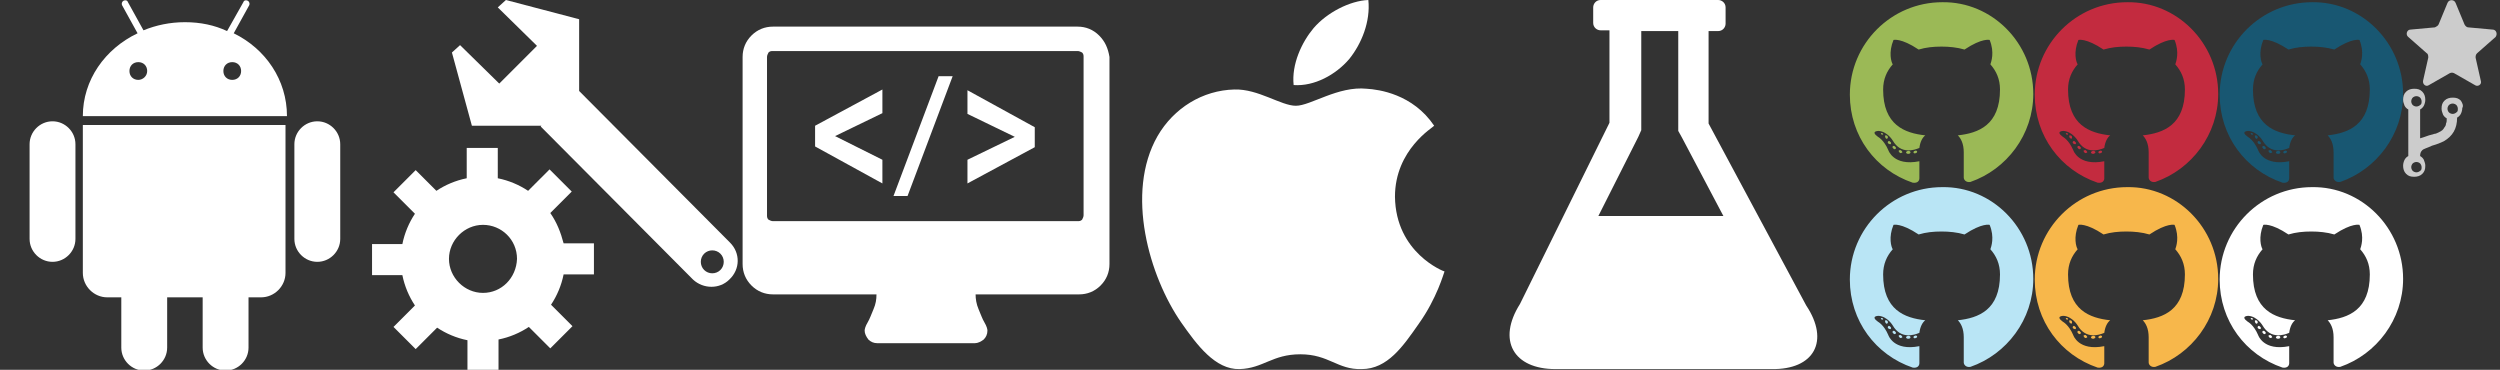 <?xml version="1.0" encoding="utf-8"?>
<!-- Generator: Adobe Illustrator 19.2.1, SVG Export Plug-In . SVG Version: 6.00 Build 0)  -->
<svg version="1.1" id="icons" xmlns="http://www.w3.org/2000/svg" xmlns:xlink="http://www.w3.org/1999/xlink" x="0px" y="0px"
	 width="338px" height="50px" viewBox="0 0 338 50" style="enable-background:new 0 0 338 50;" xml:space="preserve">
<rect x="0" y="0" width="338" height="50" fill="#333333" stroke="none"/>
<style type="text/css">
	.st0{fill:#CCCCCC;}
	.st1{fill:#185772;}
	.st2{fill:#F7B74B;}
	.st3{fill:#C32B3F;}
	.st4{fill:#9BB956;}
	.st5{fill:#B9E5F5;}
	.st6{fill:#FFFFFF;}
</style>
<path id="fork" class="st0" d="M332.7,13.6c-0.3-0.3-0.6-0.4-1.1-0.4c-0.4,0-0.8,0.1-1.1,0.4c-0.3,0.3-0.4,0.6-0.4,1.1
	c0,0.3,0.1,0.5,0.2,0.8c0.1,0.2,0.3,0.4,0.5,0.5c0,0.3,0,0.5-0.1,0.7c0,0.2-0.1,0.4-0.2,0.5c-0.1,0.2-0.2,0.3-0.3,0.4
	s-0.3,0.2-0.5,0.3c-0.2,0.1-0.4,0.2-0.6,0.2c-0.2,0.1-0.4,0.1-0.7,0.2c-0.5,0.2-0.9,0.3-1.2,0.4v-3.9c0.2-0.1,0.4-0.3,0.5-0.5
	c0.1-0.2,0.2-0.5,0.2-0.8c0-0.4-0.1-0.8-0.4-1.1c-0.3-0.3-0.6-0.4-1.1-0.4c-0.4,0-0.8,0.1-1.1,0.4c-0.3,0.3-0.4,0.6-0.4,1.1
	c0,0.3,0.1,0.5,0.2,0.8c0.1,0.2,0.3,0.4,0.5,0.5v6.3c-0.2,0.1-0.4,0.3-0.5,0.5c-0.1,0.2-0.2,0.5-0.2,0.8c0,0.4,0.1,0.8,0.4,1.1
	c0.3,0.3,0.6,0.4,1.1,0.4c0.4,0,0.8-0.1,1.1-0.4c0.3-0.3,0.4-0.6,0.4-1.1c0-0.3-0.1-0.5-0.2-0.8c-0.1-0.2-0.3-0.4-0.5-0.5l0,0
	c0-0.4,0.1-0.6,0.3-0.8c0.2-0.2,0.7-0.3,1.3-0.6c0.7-0.2,1.2-0.4,1.6-0.6c1.2-0.7,1.8-1.7,1.8-3.2c0.2-0.1,0.4-0.3,0.5-0.5
	c0.1-0.2,0.2-0.5,0.2-0.8C333.1,14.3,332.9,13.9,332.7,13.6z M327.2,23.1c-0.1,0.1-0.3,0.2-0.5,0.2s-0.4-0.1-0.5-0.2
	c-0.1-0.1-0.2-0.3-0.2-0.5c0-0.2,0.1-0.4,0.2-0.5c0.1-0.1,0.3-0.2,0.5-0.2s0.4,0.1,0.5,0.2c0.1,0.1,0.2,0.3,0.2,0.5
	C327.4,22.8,327.4,23,327.2,23.1z M327.2,14.2c-0.1,0.1-0.3,0.2-0.5,0.2s-0.4-0.1-0.5-0.2s-0.2-0.3-0.2-0.5s0.1-0.4,0.2-0.5
	c0.1-0.1,0.3-0.2,0.5-0.2s0.4,0.1,0.5,0.2c0.1,0.1,0.2,0.3,0.2,0.5S327.4,14.1,327.2,14.2z M332.1,15.2c-0.1,0.1-0.3,0.2-0.5,0.2
	s-0.4-0.1-0.5-0.2c-0.1-0.1-0.2-0.3-0.2-0.5c0-0.2,0.1-0.4,0.2-0.5c0.1-0.1,0.3-0.2,0.5-0.2s0.4,0.1,0.5,0.2s0.2,0.3,0.2,0.5
	C332.3,14.9,332.3,15.1,332.1,15.2z"/>
<path id="star" class="st0" d="M337,4l-3.3-0.3c-0.2,0-0.4-0.2-0.5-0.4L332,0.4c-0.2-0.5-0.9-0.5-1.1,0l-1.2,2.9
	c-0.1,0.2-0.3,0.3-0.5,0.4L325.9,4c-0.5,0-0.7,0.7-0.3,1l2.5,2.2c0.2,0.1,0.2,0.4,0.2,0.6l-0.7,3.1c-0.1,0.5,0.4,0.9,0.8,0.6
	l2.8-1.6c0.2-0.1,0.4-0.1,0.6,0l2.8,1.6c0.4,0.3,1-0.1,0.8-0.6l-0.7-3.1c0-0.2,0-0.4,0.2-0.6l2.5-2.2C337.7,4.6,337.5,4,337,4z"/>
<path id="web" class="st1" d="M324.9,12.7c0,5.5-3.6,10.2-8.5,11.9c-0.6,0.1-0.9-0.3-0.9-0.6c0-0.4,0-1.8,0-3.4
	c0-1.2-0.4-1.9-0.8-2.3c2.8-0.3,5.7-1.4,5.7-6.2c0-1.4-0.5-2.5-1.3-3.4c0.1-0.3,0.6-1.6-0.1-3.3c0,0-1-0.3-3.4,1.3
	c-1-0.3-2.1-0.4-3.1-0.4c-1.1,0-2.1,0.1-3.1,0.4C307,5.1,306,5.4,306,5.4c-0.7,1.7-0.3,3-0.1,3.3c-0.8,0.9-1.3,2-1.3,3.4
	c0,4.8,2.9,5.9,5.7,6.2c-0.4,0.3-0.7,0.9-0.8,1.7c-0.7,0.3-2.5,0.9-3.6-1c0,0-0.7-1.2-1.9-1.3c0,0-1.2,0-0.1,0.8
	c0,0,0.8,0.4,1.4,1.8c0,0,0.7,2.2,4.2,1.5c0,1,0,2,0,2.3s-0.2,0.7-0.9,0.6c-5-1.7-8.5-6.3-8.5-11.9c0-6.9,5.6-12.5,12.5-12.5
	C319.3,0.2,324.9,5.8,324.9,12.7z M304.6,18.2c0-0.1,0-0.1-0.1-0.2c-0.1,0-0.2,0-0.2,0c0,0.1,0,0.1,0.1,0.2
	C304.5,18.2,304.6,18.2,304.6,18.2L304.6,18.2z M305.2,18.7c0.1-0.1,0-0.2,0-0.3c-0.1-0.1-0.2-0.1-0.3-0.1c-0.1,0.1,0,0.2,0,0.3
	C305,18.8,305.1,18.8,305.2,18.7L305.2,18.7z M305.6,19.5c0.1-0.1,0.1-0.2,0-0.3c-0.1-0.1-0.2-0.2-0.3-0.1c-0.1,0.1-0.1,0.2,0,0.3
	C305.4,19.5,305.6,19.5,305.6,19.5L305.6,19.5z M306.3,20.1c0.1-0.1,0-0.2-0.1-0.3c-0.1-0.1-0.3-0.1-0.3,0c-0.1,0.1,0,0.2,0.1,0.3
	C306.1,20.2,306.2,20.2,306.3,20.1L306.3,20.1z M307.2,20.6c0-0.1-0.1-0.2-0.2-0.3c-0.1,0-0.3,0-0.3,0.1s0.1,0.2,0.2,0.3
	C307.1,20.7,307.2,20.6,307.2,20.6L307.2,20.6z M308.3,20.6c0-0.1-0.1-0.2-0.3-0.2c-0.1,0-0.3,0.1-0.3,0.2s0.1,0.2,0.3,0.2
	C308.2,20.8,308.3,20.7,308.3,20.6L308.3,20.6z M309.2,20.5c0-0.1-0.2-0.2-0.3-0.1c-0.1,0-0.2,0.1-0.2,0.2s0.2,0.2,0.3,0.1
	C309.1,20.7,309.2,20.6,309.2,20.5L309.2,20.5z"/>
<path id="ios_1_" class="st2" d="M299.9,37.7c0,5.5-3.6,10.2-8.5,11.9c-0.6,0.1-0.9-0.3-0.9-0.6c0-0.4,0-1.8,0-3.4
	c0-1.2-0.4-1.9-0.8-2.3c2.8-0.3,5.7-1.4,5.7-6.2c0-1.4-0.5-2.5-1.3-3.4c0.1-0.3,0.6-1.6-0.1-3.3c0,0-1-0.3-3.4,1.3
	c-1-0.3-2.1-0.4-3.1-0.4c-1.1,0-2.1,0.1-3.1,0.4c-2.4-1.6-3.4-1.3-3.4-1.3c-0.7,1.7-0.3,3-0.1,3.3c-0.8,0.9-1.3,2-1.3,3.4
	c0,4.8,2.9,5.9,5.7,6.2c-0.4,0.3-0.7,0.9-0.8,1.7c-0.7,0.3-2.5,0.9-3.6-1c0,0-0.7-1.2-1.9-1.3c0,0-1.2,0-0.1,0.8
	c0,0,0.8,0.4,1.4,1.8c0,0,0.7,2.2,4.2,1.5c0,1,0,2,0,2.3s-0.2,0.7-0.9,0.6c-5-1.7-8.5-6.3-8.5-11.9c0-6.9,5.6-12.5,12.5-12.5
	C294.3,25.2,299.9,30.8,299.9,37.7z M279.6,43.2c0-0.1,0-0.1-0.1-0.2c-0.1,0-0.2,0-0.2,0c0,0.1,0,0.1,0.1,0.2
	C279.5,43.2,279.6,43.2,279.6,43.2L279.6,43.2z M280.1,43.7c0.1-0.1,0-0.2,0-0.3c-0.1-0.1-0.2-0.1-0.3-0.1c-0.1,0.1,0,0.2,0,0.3
	C280,43.8,280.1,43.8,280.1,43.7L280.1,43.7z M280.6,44.5c0.1-0.1,0.1-0.2,0-0.3s-0.2-0.2-0.3-0.1c-0.1,0.1-0.1,0.2,0,0.3
	S280.6,44.5,280.6,44.5L280.6,44.5z M281.3,45.1c0.1-0.1,0-0.2-0.1-0.3s-0.3-0.1-0.3,0c-0.1,0.1,0,0.2,0.1,0.3
	S281.2,45.2,281.3,45.1L281.3,45.1z M282.2,45.6c0-0.1-0.1-0.2-0.2-0.3c-0.1,0-0.3,0-0.3,0.1s0.1,0.2,0.2,0.3
	C282.1,45.7,282.2,45.6,282.2,45.6L282.2,45.6z M283.3,45.6c0-0.1-0.1-0.2-0.3-0.2c-0.1,0-0.3,0.1-0.3,0.2c0,0.1,0.1,0.2,0.3,0.2
	C283.1,45.8,283.3,45.7,283.3,45.6L283.3,45.6z M284.2,45.5c0-0.1-0.2-0.2-0.3-0.1c-0.1,0-0.2,0.1-0.2,0.2c0,0.1,0.2,0.2,0.3,0.1
	C284.1,45.7,284.2,45.6,284.2,45.5L284.2,45.5z"/>
<path id="backend_1_" class="st3" d="M299.9,12.7c0,5.5-3.6,10.2-8.5,11.9c-0.6,0.1-0.9-0.3-0.9-0.6c0-0.4,0-1.8,0-3.4
	c0-1.2-0.4-1.9-0.8-2.3c2.8-0.3,5.7-1.4,5.7-6.2c0-1.4-0.5-2.5-1.3-3.4c0.1-0.3,0.6-1.6-0.1-3.3c0,0-1-0.3-3.4,1.3
	c-1-0.3-2.1-0.4-3.1-0.4c-1.1,0-2.1,0.1-3.1,0.4C282,5.1,281,5.4,281,5.4c-0.7,1.7-0.3,3-0.1,3.3c-0.8,0.9-1.3,2-1.3,3.4
	c0,4.8,2.9,5.9,5.7,6.2c-0.4,0.3-0.7,0.9-0.8,1.7c-0.7,0.3-2.5,0.9-3.6-1c0,0-0.7-1.2-1.9-1.3c0,0-1.2,0-0.1,0.8
	c0,0,0.8,0.4,1.4,1.8c0,0,0.7,2.2,4.2,1.5c0,1,0,2,0,2.3s-0.2,0.7-0.9,0.6c-5-1.7-8.5-6.3-8.5-11.9c0-6.9,5.6-12.5,12.5-12.5
	C294.3,0.2,299.9,5.8,299.9,12.7z M279.6,18.2c0-0.1,0-0.1-0.1-0.2c-0.1,0-0.2,0-0.2,0c0,0.1,0,0.1,0.1,0.2
	C279.5,18.2,279.6,18.2,279.6,18.2L279.6,18.2z M280.1,18.7c0.1-0.1,0-0.2,0-0.3c-0.1-0.1-0.2-0.1-0.3-0.1c-0.1,0.1,0,0.2,0,0.3
	C280,18.8,280.1,18.8,280.1,18.7L280.1,18.7z M280.6,19.5c0.1-0.1,0.1-0.2,0-0.3c-0.1-0.1-0.2-0.2-0.3-0.1s-0.1,0.2,0,0.3
	C280.4,19.5,280.6,19.5,280.6,19.5L280.6,19.5z M281.3,20.1c0.1-0.1,0-0.2-0.1-0.3c-0.1-0.1-0.3-0.1-0.3,0c-0.1,0.1,0,0.2,0.1,0.3
	S281.2,20.2,281.3,20.1L281.3,20.1z M282.2,20.6c0-0.1-0.1-0.2-0.2-0.3c-0.1,0-0.3,0-0.3,0.1s0.1,0.2,0.2,0.3
	C282.1,20.7,282.2,20.6,282.2,20.6L282.2,20.6z M283.3,20.6c0-0.1-0.1-0.2-0.3-0.2c-0.1,0-0.3,0.1-0.3,0.2s0.1,0.2,0.3,0.2
	C283.1,20.8,283.3,20.7,283.3,20.6L283.3,20.6z M284.2,20.5c0-0.1-0.2-0.2-0.3-0.1c-0.1,0-0.2,0.1-0.2,0.2s0.2,0.2,0.3,0.1
	C284.1,20.7,284.2,20.6,284.2,20.5L284.2,20.5z"/>
<path id="android_1_" class="st4" d="M274.9,12.7c0,5.5-3.6,10.2-8.5,11.9c-0.6,0.1-0.9-0.3-0.9-0.6c0-0.4,0-1.8,0-3.4
	c0-1.2-0.4-1.9-0.8-2.3c2.8-0.3,5.7-1.4,5.7-6.2c0-1.4-0.5-2.5-1.3-3.4c0.1-0.3,0.6-1.6-0.1-3.3c0,0-1-0.3-3.4,1.3
	c-1-0.3-2.1-0.4-3.1-0.4c-1.1,0-2.1,0.1-3.1,0.4C257,5.1,256,5.4,256,5.4c-0.7,1.7-0.3,3-0.1,3.3c-0.8,0.9-1.3,2-1.3,3.4
	c0,4.8,2.9,5.9,5.7,6.2c-0.4,0.3-0.7,0.9-0.8,1.7c-0.7,0.3-2.5,0.9-3.6-1c0,0-0.7-1.2-1.9-1.3c0,0-1.2,0-0.1,0.8
	c0,0,0.8,0.4,1.4,1.8c0,0,0.7,2.2,4.2,1.5c0,1,0,2,0,2.3s-0.2,0.7-0.9,0.6c-5-1.7-8.5-6.3-8.5-11.9c0-6.9,5.6-12.5,12.5-12.5
	C269.3,0.2,274.9,5.8,274.9,12.7z M254.6,18.2c0-0.1,0-0.1-0.1-0.2c-0.1,0-0.2,0-0.2,0c0,0.1,0,0.1,0.1,0.2
	C254.5,18.2,254.6,18.2,254.6,18.2L254.6,18.2z M255.2,18.7c0.1-0.1,0-0.2,0-0.3c-0.1-0.1-0.2-0.1-0.3-0.1c-0.1,0.1,0,0.2,0,0.3
	C255,18.8,255.1,18.8,255.2,18.7L255.2,18.7z M255.6,19.5c0.1-0.1,0.1-0.2,0-0.3c-0.1-0.1-0.2-0.2-0.3-0.1s-0.1,0.2,0,0.3
	C255.4,19.5,255.6,19.5,255.6,19.5L255.6,19.5z M256.3,20.1c0.1-0.1,0-0.2-0.1-0.3c-0.1-0.1-0.3-0.1-0.3,0c-0.1,0.1,0,0.2,0.1,0.3
	C256.1,20.2,256.2,20.2,256.3,20.1L256.3,20.1z M257.2,20.6c0-0.1-0.1-0.2-0.2-0.3c-0.1,0-0.3,0-0.3,0.1s0.1,0.2,0.2,0.3
	C257.1,20.7,257.2,20.6,257.2,20.6L257.2,20.6z M258.3,20.6c0-0.1-0.1-0.2-0.3-0.2c-0.1,0-0.3,0.1-0.3,0.2s0.1,0.2,0.3,0.2
	C258.2,20.8,258.3,20.7,258.3,20.6L258.3,20.6z M259.2,20.5c0-0.1-0.2-0.2-0.3-0.1c-0.1,0-0.2,0.1-0.2,0.2s0.2,0.2,0.3,0.1
	C259.1,20.7,259.2,20.6,259.2,20.5L259.2,20.5z"/>
<path id="hover" class="st5" d="M274.9,37.7c0,5.5-3.6,10.2-8.5,11.9c-0.6,0.1-0.9-0.3-0.9-0.6c0-0.4,0-1.8,0-3.4
	c0-1.2-0.4-1.9-0.8-2.3c2.8-0.3,5.7-1.4,5.7-6.2c0-1.4-0.5-2.5-1.3-3.4c0.1-0.3,0.6-1.6-0.1-3.3c0,0-1-0.3-3.4,1.3
	c-1-0.3-2.1-0.4-3.1-0.4c-1.1,0-2.1,0.1-3.1,0.4c-2.4-1.6-3.4-1.3-3.4-1.3c-0.7,1.7-0.3,3-0.1,3.3c-0.8,0.9-1.3,2-1.3,3.4
	c0,4.8,2.9,5.9,5.7,6.2c-0.4,0.3-0.7,0.9-0.8,1.7c-0.7,0.3-2.5,0.9-3.6-1c0,0-0.7-1.2-1.9-1.3c0,0-1.2,0-0.1,0.8
	c0,0,0.8,0.4,1.4,1.8c0,0,0.7,2.2,4.2,1.5c0,1,0,2,0,2.3s-0.2,0.7-0.9,0.6c-5-1.7-8.5-6.3-8.5-11.9c0-6.9,5.6-12.5,12.5-12.5
	C269.3,25.2,274.9,30.8,274.9,37.7z M254.6,43.2c0-0.1,0-0.1-0.1-0.2c-0.1,0-0.2,0-0.2,0c0,0.1,0,0.1,0.1,0.2
	C254.5,43.2,254.6,43.2,254.6,43.2L254.6,43.2z M255.2,43.7c0.1-0.1,0-0.2,0-0.3c-0.1-0.1-0.2-0.1-0.3-0.1c-0.1,0.1,0,0.2,0,0.3
	C255,43.8,255.1,43.8,255.2,43.7L255.2,43.7z M255.6,44.5c0.1-0.1,0.1-0.2,0-0.3s-0.2-0.2-0.3-0.1c-0.1,0.1-0.1,0.2,0,0.3
	S255.6,44.5,255.6,44.5L255.6,44.5z M256.3,45.1c0.1-0.1,0-0.2-0.1-0.3s-0.3-0.1-0.3,0c-0.1,0.1,0,0.2,0.1,0.3
	S256.2,45.2,256.3,45.1L256.3,45.1z M257.2,45.6c0-0.1-0.1-0.2-0.2-0.3c-0.1,0-0.3,0-0.3,0.1s0.1,0.2,0.2,0.3
	C257.1,45.7,257.2,45.6,257.2,45.6L257.2,45.6z M258.3,45.6c0-0.1-0.1-0.2-0.3-0.2c-0.1,0-0.3,0.1-0.3,0.2c0,0.1,0.1,0.2,0.3,0.2
	C258.2,45.8,258.3,45.7,258.3,45.6L258.3,45.6z M259.2,45.5c0-0.1-0.2-0.2-0.3-0.1c-0.1,0-0.2,0.1-0.2,0.2c0,0.1,0.2,0.2,0.3,0.1
	C259.1,45.7,259.2,45.6,259.2,45.5L259.2,45.5z"/>
<path id="ios" class="st6" d="M188.6,26.6c0.1,7.6,6.6,10.1,6.7,10.1c-0.1,0.2-1,3.6-3.5,7.1c-2.1,3-4.2,6.1-7.7,6.1
	c-3.3,0.1-4.4-2-8.3-2c-3.8,0-5,1.9-8.2,2c-3.3,0.1-5.8-3.3-7.9-6.3c-4.3-6.2-7.6-17.5-3.2-25.2c2.2-3.8,6.1-6.2,10.4-6.3
	c3.2-0.1,6.3,2.2,8.3,2.2s5.7-2.7,9.6-2.3c1.6,0.1,6.2,0.7,9.1,5C193.8,17.2,188.6,20.2,188.6,26.6 M182.4,8c1.7-2.1,2.9-5.1,2.6-8
	c-2.5,0.1-5.6,1.7-7.4,3.8c-1.6,1.9-3,4.9-2.7,7.7C177.7,11.7,180.6,10.1,182.4,8"/>
<path id="frontend" class="st6" d="M148.6,4.8c-0.8-0.8-1.8-1.2-2.9-1.2h-41.2c-1.1,0-2.1,0.4-2.9,1.2s-1.2,1.8-1.2,2.9v28
	c0,1.1,0.4,2.1,1.2,2.9c0.8,0.8,1.8,1.2,2.9,1.2h14c0,0.7-0.1,1.3-0.4,2s-0.5,1.3-0.8,1.8s-0.4,0.9-0.4,1.1c0,0.4,0.2,0.8,0.5,1.2
	c0.3,0.3,0.7,0.5,1.2,0.5h13.2c0.4,0,0.8-0.2,1.2-0.5c0.3-0.3,0.5-0.7,0.5-1.2c0-0.2-0.1-0.6-0.4-1.1c-0.3-0.5-0.5-1.1-0.8-1.8
	s-0.4-1.4-0.4-2h14c1.1,0,2.1-0.4,2.9-1.2c0.8-0.8,1.2-1.8,1.2-2.9v-28C149.8,6.5,149.4,5.6,148.6,4.8z M146.5,29.1
	c0,0.2-0.1,0.4-0.2,0.6c-0.2,0.2-0.4,0.2-0.6,0.2h-41.2c-0.2,0-0.4-0.1-0.6-0.2c-0.2-0.2-0.2-0.4-0.2-0.6V7.7c0-0.2,0.1-0.4,0.2-0.6
	c0.2-0.2,0.4-0.2,0.6-0.2h41.2c0.2,0,0.4,0.1,0.6,0.2c0.2,0.2,0.2,0.4,0.2,0.6V29.1L146.5,29.1z M119.3,24.8l-9.1-5V17l9.1-4.9v3.2
	l-6.4,3.1l6.4,3.2V24.8z M120.8,26.5l6.1-16.2h1.9l-6.1,16.2H120.8z M130.8,24.8v-3.2l6.4-3.1l-6.4-3.1v-3.2l9.1,5v2.7L130.8,24.8z"
	/>
<path id="backend" class="st6" d="M74.4,28.8l2.9-2.9l-3-3l-2.9,2.9c-1.2-0.8-2.6-1.4-4.1-1.7V20h-4.2v4.1c-1.5,0.3-2.9,0.9-4.1,1.7
	L56.2,23l-3,3l2.9,2.9c-0.8,1.2-1.4,2.6-1.7,4.1h-4.1v4.2h4.1c0.3,1.5,0.9,2.9,1.7,4.1l-2.9,2.9l3,3l2.9-2.9
	c1.2,0.8,2.6,1.4,4.1,1.7v4h4.2v-4.1c1.5-0.3,2.9-0.9,4.1-1.7l2.9,2.9l3-3l-2.9-2.9c0.8-1.2,1.4-2.6,1.7-4.1h4.1v-4.2h-4.1
	C75.8,31.4,75.3,30.1,74.4,28.8z M65.3,39.6c-2.5,0-4.6-2.1-4.6-4.6s2.1-4.6,4.6-4.6s4.6,2,4.6,4.6C69.8,37.6,67.8,39.6,65.3,39.6z
	 M98.7,32.8L98.7,32.8L78.3,12.3V2.6L68.4,0l-1.1,1l5.3,5.2l-5.1,5.1l-5.3-5.2l-1.1,1l2.7,9.9h9.4l-0.1,0.1l20.6,20.7l0,0
	c1.4,1.3,3.6,1.3,4.9,0C100.1,36.4,100.1,34.2,98.7,32.8z M97.4,36.5c-0.6,0.6-1.6,0.6-2.2,0s-0.6-1.6,0-2.2c0.6-0.6,1.6-0.6,2.2,0
	C98,34.9,98,35.9,97.4,36.5z"/>
<path id="android" class="st6" d="M42.9,16.4c1.7,0,3.1,1.4,3.1,3.1v12.8c0,1.7-1.4,3.1-3.1,3.1c-1.7,0-3.1-1.4-3.1-3.1V19.5
	C39.8,17.8,41.2,16.4,42.9,16.4z M7.1,16.4c1.7,0,3.1,1.4,3.1,3.1v12.8c0,1.7-1.4,3.1-3.1,3.1C5.4,35.4,4,34,4,32.3V19.5
	C4,17.8,5.4,16.4,7.1,16.4z M11.2,16.9v20c0,1.8,1.5,3.3,3.3,3.3h1.9V47c0,1.7,1.4,3.1,3.1,3.1s3.1-1.4,3.1-3.1v-6.8h4.8V47
	c0,1.7,1.4,3.1,3.1,3.1c1.7,0,3.1-1.4,3.1-3.1v-6.8h1.7c1.8,0,3.3-1.5,3.3-3.3v-20C38.6,16.9,11.2,16.9,11.2,16.9z M31.6,4.5
	l2.1-3.8c0.1-0.2,0-0.5-0.2-0.6S33,0,32.9,0.3l-2.2,3.9C29,3.4,27.1,3,25,3c-2,0-3.9,0.4-5.6,1.1l-2.1-3.8C17.2,0,16.9,0,16.7,0.1
	c-0.2,0.1-0.3,0.4-0.2,0.6l2.1,3.8c-4.4,2.1-7.4,6.3-7.4,11.2h27.6C38.8,10.8,35.9,6.6,31.6,4.5z M18.7,10.8c-0.7,0-1.2-0.5-1.2-1.2
	s0.5-1.2,1.2-1.2s1.2,0.5,1.2,1.2C19.9,10.3,19.3,10.8,18.7,10.8z M31.4,10.8c-0.7,0-1.2-0.5-1.2-1.2s0.5-1.2,1.2-1.2
	c0.7,0,1.2,0.5,1.2,1.2S32.1,10.8,31.4,10.8z"/>
<g>
	<g>
		<path class="st6" d="M244.2,41.3l-13.2-24.6V4.2h1.3c0.6,0,1-0.5,1-1V1c0-0.6-0.5-1-1-1h-1.3h-13.4h-1.2c-0.6,0-1,0.5-1,1v2.1
			c0,0.6,0.5,1,1,1h1.2v12.5l-12.1,24.5c-3.1,4.9-0.9,8.8,4.8,8.8h29.2C245.3,50,247.4,46.1,244.2,41.3z M221.5,18.5l0.4-0.9v-1V4.2
			h5v12.5v1l0.5,0.9l5.6,10.6h-16.9L221.5,18.5z"/>
	</g>
</g>
<path id="web_1_" class="st6" d="M324.9,37.7c0,5.5-3.6,10.2-8.5,11.9c-0.6,0.1-0.9-0.3-0.9-0.6c0-0.4,0-1.8,0-3.4
	c0-1.2-0.4-1.9-0.8-2.3c2.8-0.3,5.7-1.4,5.7-6.2c0-1.4-0.5-2.5-1.3-3.4c0.1-0.3,0.6-1.6-0.1-3.3c0,0-1-0.3-3.4,1.3
	c-1-0.3-2.1-0.4-3.1-0.4c-1.1,0-2.1,0.1-3.1,0.4c-2.4-1.6-3.4-1.3-3.4-1.3c-0.7,1.7-0.3,3-0.1,3.3c-0.8,0.9-1.3,2-1.3,3.4
	c0,4.8,2.9,5.9,5.7,6.2c-0.4,0.3-0.7,0.9-0.8,1.7c-0.7,0.3-2.5,0.9-3.6-1c0,0-0.7-1.2-1.9-1.3c0,0-1.2,0-0.1,0.8
	c0,0,0.8,0.4,1.4,1.8c0,0,0.7,2.2,4.2,1.5c0,1,0,2,0,2.3s-0.2,0.7-0.9,0.6c-5-1.7-8.5-6.3-8.5-11.9c0-6.9,5.6-12.5,12.5-12.5
	C319.3,25.2,324.9,30.8,324.9,37.7z M304.6,43.2c0-0.1,0-0.1-0.1-0.2c-0.1,0-0.2,0-0.2,0c0,0.1,0,0.1,0.1,0.2
	C304.5,43.2,304.6,43.2,304.6,43.2L304.6,43.2z M305.2,43.7c0.1-0.1,0-0.2,0-0.3c-0.1-0.1-0.2-0.1-0.3-0.1c-0.1,0.1,0,0.2,0,0.3
	C305,43.8,305.1,43.8,305.2,43.7L305.2,43.7z M305.6,44.5c0.1-0.1,0.1-0.2,0-0.3s-0.2-0.2-0.3-0.1c-0.1,0.1-0.1,0.2,0,0.3
	C305.4,44.5,305.6,44.5,305.6,44.5L305.6,44.5z M306.3,45.1c0.1-0.1,0-0.2-0.1-0.3c-0.1-0.1-0.3-0.1-0.3,0c-0.1,0.1,0,0.2,0.1,0.3
	C306.1,45.2,306.2,45.2,306.3,45.1L306.3,45.1z M307.2,45.6c0-0.1-0.1-0.2-0.2-0.3c-0.1,0-0.3,0-0.3,0.1c0,0.1,0.1,0.2,0.2,0.3
	C307.1,45.7,307.2,45.6,307.2,45.6L307.2,45.6z M308.3,45.6c0-0.1-0.1-0.2-0.3-0.2c-0.1,0-0.3,0.1-0.3,0.2c0,0.1,0.1,0.2,0.3,0.2
	C308.2,45.8,308.3,45.7,308.3,45.6L308.3,45.6z M309.2,45.5c0-0.1-0.2-0.2-0.3-0.1c-0.1,0-0.2,0.1-0.2,0.2c0,0.1,0.2,0.2,0.3,0.1
	C309.1,45.7,309.2,45.6,309.2,45.5L309.2,45.5z"/>
</svg>
